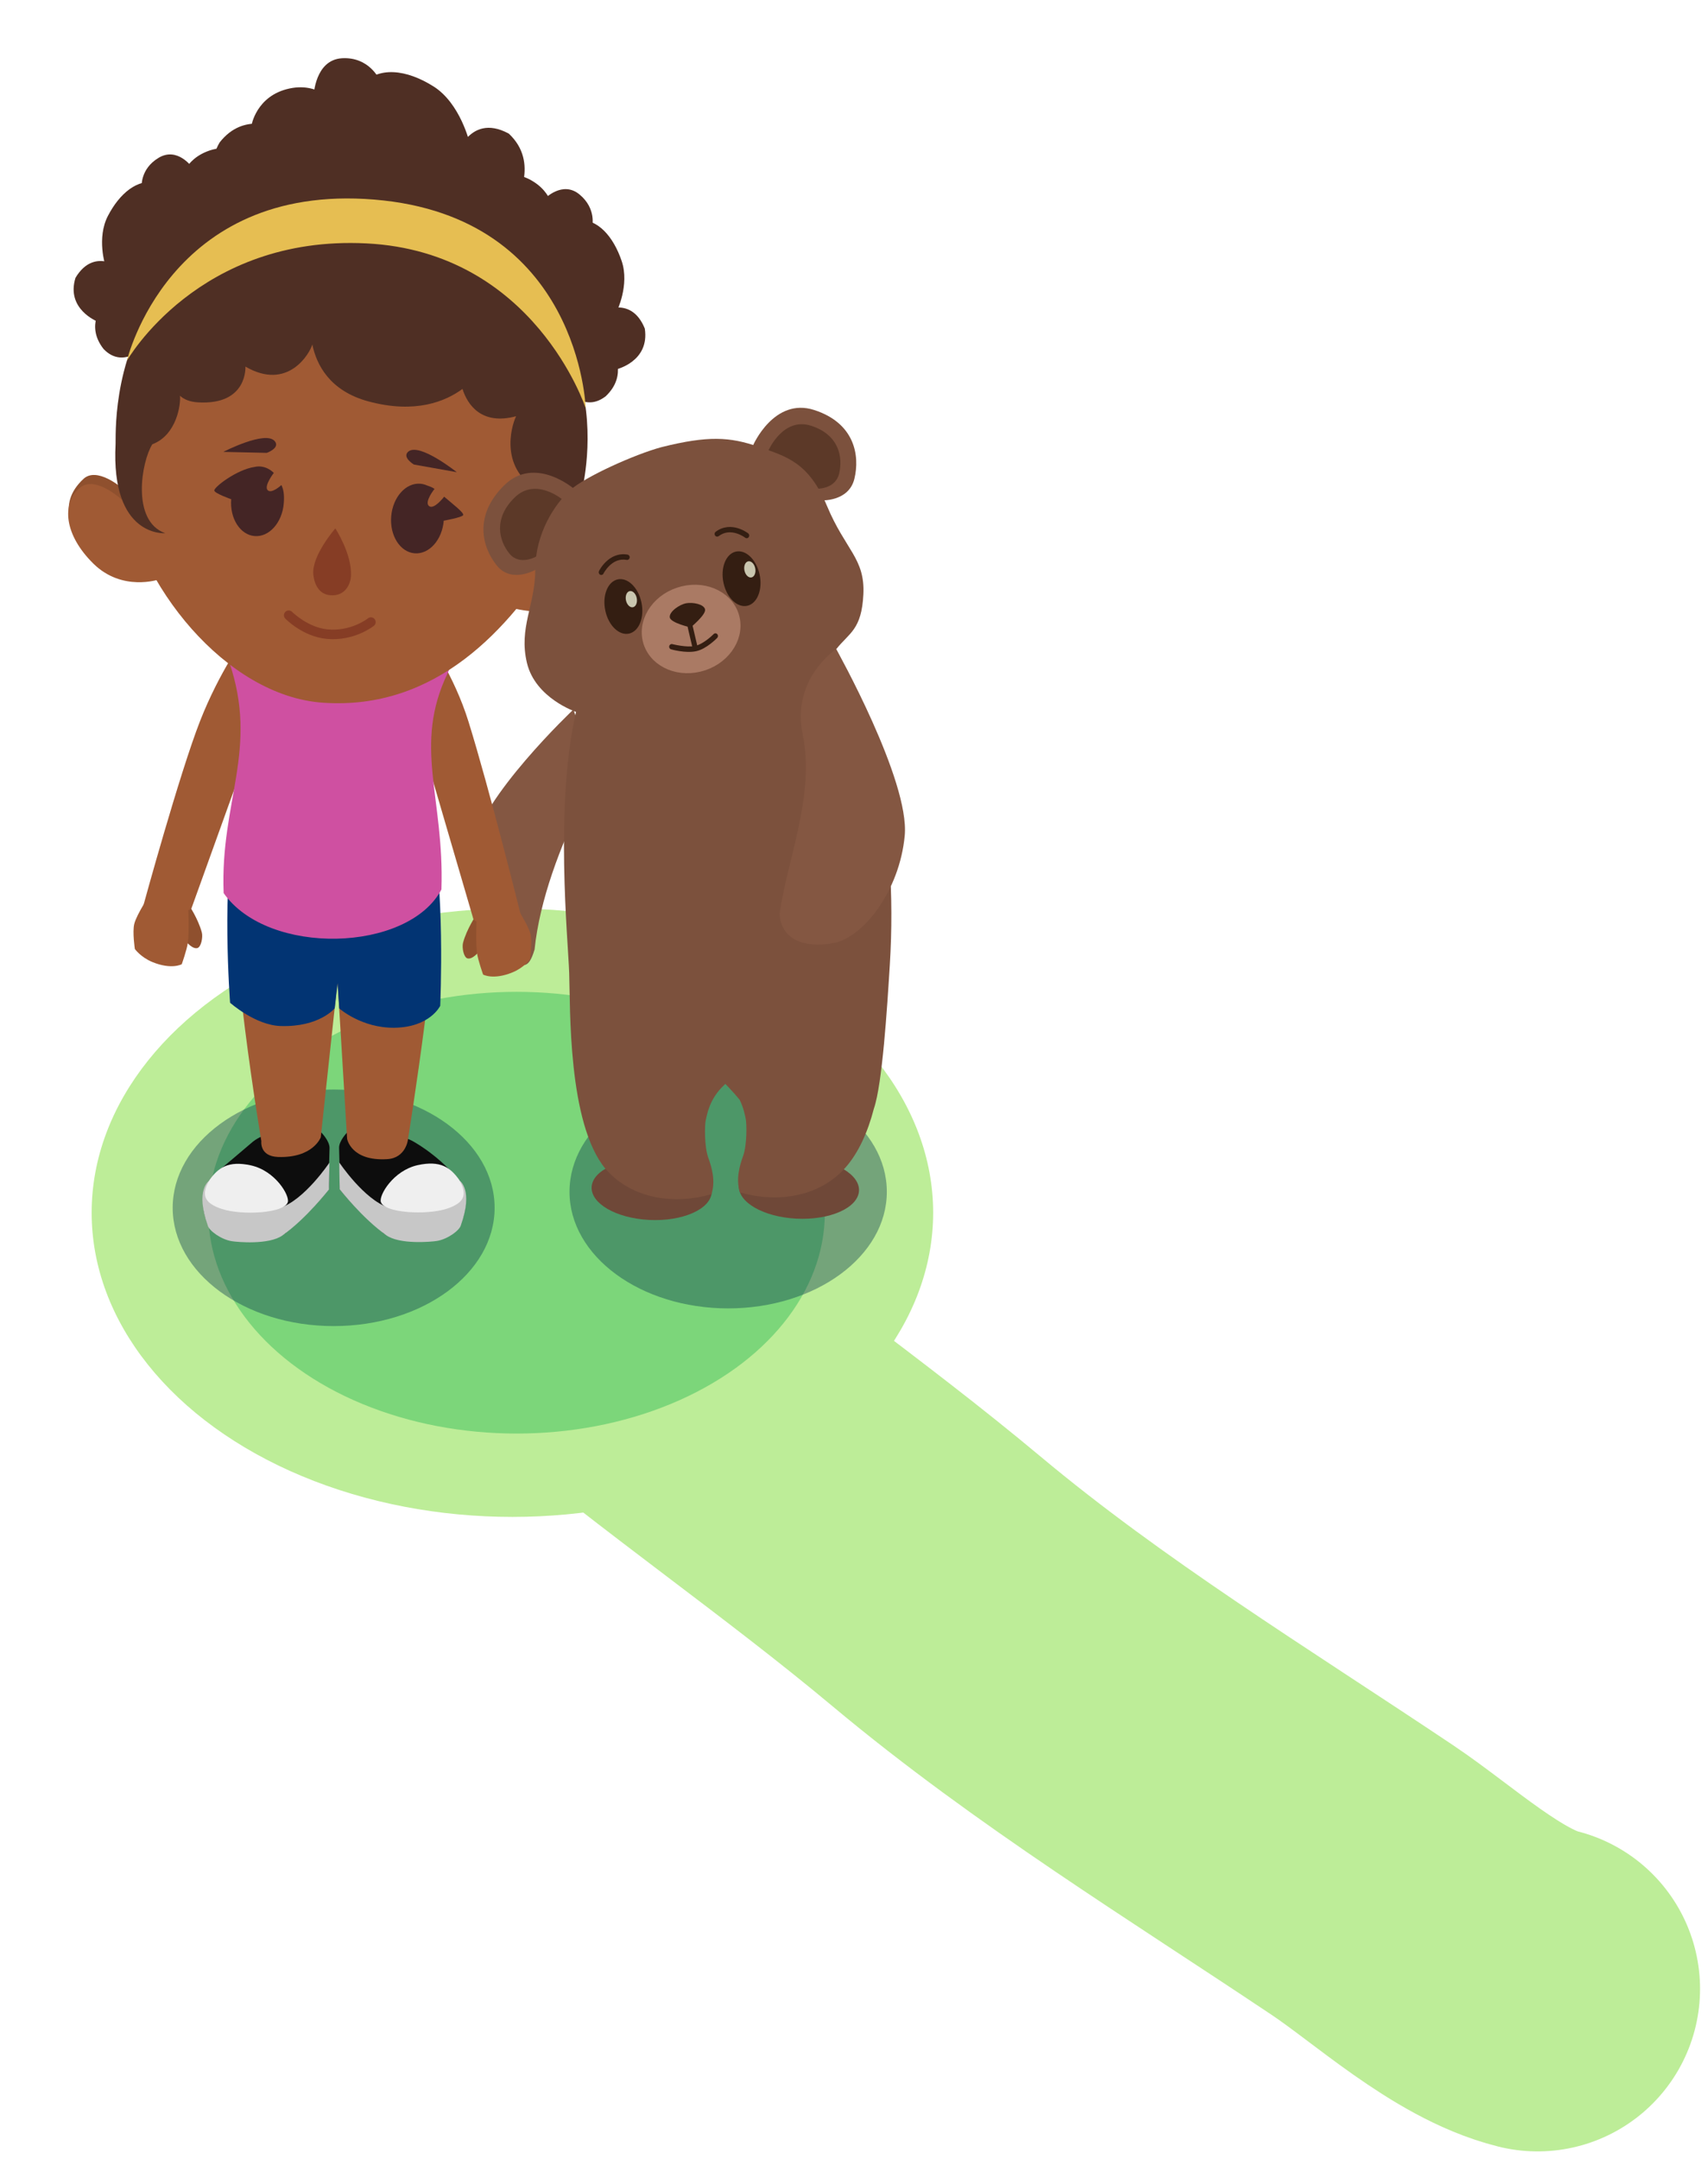 <svg width="205" height="259" viewBox="0 0 205 259" fill="none" xmlns="http://www.w3.org/2000/svg">
<path d="M56.233 144.716C55.939 142.363 57.944 145.931 59.126 147.143C62.752 150.865 66.759 153.694 70.697 157.01C84.243 168.417 98.873 178.423 112.434 189.759C128.413 203.116 146.287 214.031 163.573 225.608C169.627 229.663 177.373 236.832 184.545 238.625" stroke="#BDED98" stroke-width="39" stroke-linecap="round"/>
<ellipse cx="61.5" cy="145.5" rx="50.5" ry="36.5" fill="#BDED98"/>
<ellipse cx="62" cy="145.5" rx="37" ry="26.5" fill="#7CD67A"/>
<path d="M68.82 85.129C68.82 85.129 57.588 95.746 56.694 101.781C55.8 107.817 58.873 114.382 60.785 115.142C62.697 115.903 63.382 116.535 64.162 113.92C64.763 108.039 67.23 101.505 70.086 95.703C70.538 89.43 68.82 85.129 68.82 85.129Z" fill="#845742"/>
<path opacity="0.811" d="M40.046 159.105C50.715 159.105 59.365 152.752 59.365 144.914C59.365 137.076 50.715 130.723 40.046 130.723C29.376 130.723 20.727 137.076 20.727 144.914C20.727 152.752 29.376 159.105 40.046 159.105Z" fill="#08394D" fill-opacity="0.5"/>
<path d="M22.654 108.562C22.654 108.562 23.788 110.231 24.226 111.888C24.368 112.423 24.153 113.637 23.678 113.752C22.853 113.952 21.704 112.144 21.704 112.144L22.654 108.562Z" fill="#8F502E"/>
<path d="M18.086 107.173C18.086 107.173 16.393 109.693 16.112 110.865C15.879 111.836 16.185 113.862 16.185 113.862C16.185 113.862 16.897 114.859 18.305 115.433C20.601 116.37 21.814 115.689 21.814 115.689C21.814 115.689 22.412 114.008 22.545 113.131C22.736 111.867 22.581 108.525 22.581 108.525L18.086 107.173Z" fill="#A05A34"/>
<path d="M57.144 109.803C57.144 109.803 56.01 111.472 55.572 113.129C55.43 113.665 55.645 114.878 56.12 114.993C56.945 115.193 58.094 113.385 58.094 113.385L57.144 109.803Z" fill="#8F502E"/>
<path d="M61.712 108.414C61.712 108.414 63.405 110.934 63.686 112.106C63.919 113.077 63.613 115.103 63.613 115.103C63.613 115.103 62.901 116.1 61.493 116.674C59.197 117.611 57.984 116.93 57.984 116.93C57.984 116.93 57.386 115.249 57.253 114.372C57.062 113.108 57.217 109.767 57.217 109.767L61.712 108.414Z" fill="#A05A34"/>
<path d="M30.378 136.96C28.574 138.513 26.184 140.505 26.184 140.505C26.184 140.505 24.949 141.722 24.645 142.644C24.087 144.334 24.49 145.675 24.935 146.888C25.199 147.638 27.477 148.297 29.065 148.533C32.329 148.948 33.044 148.684 34.223 147.985C36.628 145.987 38.549 143.89 39.448 142.736C39.531 141.674 39.456 140.496 39.553 137.769C39.584 136.9 38.571 135.888 38.571 135.888C38.571 135.888 33.238 134.757 30.378 136.96Z" fill="#0D0D0D"/>
<path d="M39.539 139.49C39.539 139.49 36.557 143.973 33.597 144.927C31.689 145.542 28.231 145.153 26.386 144.368C25.26 143.89 25.087 141.681 25.087 141.681C25.087 141.681 23.414 142.759 24.929 147.016C25.072 147.644 26.522 148.716 27.83 148.921C28.544 149.032 32.291 149.367 33.897 148.231C36.75 146.212 39.482 142.722 39.482 142.722L39.539 139.49Z" fill="#C7C7C7"/>
<path d="M25.15 141.568C26.178 140.135 27.381 139.212 30.13 139.826C33.049 140.477 34.779 143.43 34.544 144.23C34.152 145.565 29.093 145.848 26.645 145.058C24.266 144.29 24.235 143.16 25.15 141.568Z" fill="#EFEFEF"/>
<path d="M49.711 137.012C52.396 138.592 54.068 140.477 54.068 140.477C54.068 140.477 55.288 141.694 55.592 142.615C56.15 144.306 55.762 145.647 55.316 146.86C55.053 147.609 52.775 148.268 51.187 148.504C47.923 148.92 47.208 148.655 46.029 147.956C43.624 145.959 41.703 143.862 40.804 142.707C40.721 141.645 40.796 140.468 40.699 137.741C40.668 136.871 41.681 135.86 41.681 135.86C41.681 135.86 47.025 135.432 49.711 137.012Z" fill="#0D0D0D"/>
<path d="M40.713 139.462C40.713 139.462 43.695 143.945 46.654 144.898C48.563 145.513 52.021 145.124 53.866 144.34C54.992 143.862 55.164 141.653 55.164 141.653C55.164 141.653 56.838 142.731 55.323 146.988C55.18 147.615 53.73 148.687 52.422 148.892C51.708 149.004 47.961 149.338 46.355 148.202C43.502 146.184 40.77 142.693 40.77 142.693L40.713 139.462Z" fill="#C7C7C7"/>
<path d="M55.102 141.54C54.074 140.107 52.871 139.184 50.122 139.797C47.203 140.449 45.473 143.401 45.708 144.202C46.1 145.536 51.159 145.819 53.607 145.03C55.986 144.262 56.017 143.131 55.102 141.54Z" fill="#EFEFEF"/>
<path d="M28.309 104.481C27.179 112.04 31.366 136.91 31.366 136.91C31.366 136.91 31.12 138.732 33.361 138.813C37.582 138.965 38.501 136.454 38.501 136.454L40.513 117.746L41.661 136.642C41.661 136.642 42.133 139.336 46.462 139.078C48.729 138.943 48.962 136.733 48.962 136.733C48.962 136.733 53.292 109.821 52.19 105.018C46.468 98.835 34.414 98.094 28.309 104.481Z" fill="#A05A34"/>
<path d="M29.438 76.341C29.438 76.341 26.346 80.545 24.01 86.515C21.533 92.845 17.245 108.513 17.245 108.513C17.245 108.513 17.67 109.268 19.245 109.561C21.326 109.949 22.958 109.045 22.958 109.045L29.123 91.915C29.123 91.915 27.609 104.381 28.184 110.614C31.656 115.067 38.343 115.345 40.604 115.376C43.961 115.422 48.442 114.592 52.207 110.808C52.753 104.909 51.609 92.461 51.609 92.461L56.826 110.306C56.826 110.306 57.276 111.009 59.879 110.806C61.962 110.643 62.458 109.596 62.458 109.596C62.458 109.596 58.743 94.649 56.23 86.58C54.485 80.977 51.414 76.707 51.414 76.707L29.438 76.341Z" fill="#A05A34"/>
<path d="M28.342 98.312C26.504 105.82 27.616 120.31 27.616 120.31C27.616 120.31 30.646 123.012 33.69 123.104C38.34 123.246 40.177 120.974 40.177 120.974L40.519 117.957L40.714 120.989C40.714 120.989 43.401 123.371 47.36 123.31C51.622 123.244 52.836 120.679 52.836 120.679C52.836 120.679 53.514 105.516 51.546 98.499C49.578 91.482 30.179 90.803 28.342 98.312Z" fill="#023473"/>
<path d="M27.49 79.361C31.12 89.956 26.403 96.112 26.841 107.153C32.151 114.747 48.99 114.296 52.982 106.718C53.352 95.647 49.529 89.51 53.737 80.752C57.946 71.994 25.095 72.372 27.49 79.361Z" fill="#CF50A1"/>
<path d="M15.853 59.695C14.461 58.148 11.55 56.038 10.024 57.453C6.727 60.51 8.572 63.925 11.086 66.989C13.6 70.054 18.279 68.901 18.279 68.901C18.279 68.901 18.735 62.901 15.853 59.695Z" fill="#8F502E"/>
<path d="M15.432 60.757C14.04 59.209 11.194 57.172 9.603 58.515C7.316 60.445 7.744 64.22 11.208 67.626C14.672 71.032 19.063 69.524 19.063 69.524C19.063 69.524 18.314 63.962 15.432 60.757Z" fill="#A05A34"/>
<path d="M67.151 63.954C68.844 62.742 72.14 61.309 73.326 63.02C75.888 66.714 73.351 69.652 70.236 72.103C67.122 74.555 62.8 72.421 62.8 72.421C62.8 72.421 63.646 66.464 67.151 63.954Z" fill="#8F502E"/>
<path d="M67.334 65.081C69.026 63.869 72.244 62.493 73.509 64.147C75.327 66.524 73.599 70.715 69.712 72.507C65.825 74.299 61.146 72.86 61.146 72.86C61.146 72.86 63.829 67.591 67.334 65.081Z" fill="#A05A34"/>
<path d="M14.686 58.452C16.395 70.073 27.084 83.502 38.756 84.312C52.292 85.252 61.147 75.512 66.9 66.116C74.549 47.801 66.737 31.268 43.281 29.543C25.383 28.226 13.371 38.187 14.686 58.452Z" fill="#A05A34"/>
<path d="M40.248 63.398C40.248 63.398 37.467 66.582 37.599 68.827C37.638 69.489 37.954 71.241 39.586 71.412C41.352 71.597 42.081 70.177 42.128 69.055C42.236 66.44 40.248 63.398 40.248 63.398Z" fill="#863D25"/>
<path d="M34.658 73.243C34.583 73.242 34.508 73.256 34.438 73.284C34.368 73.312 34.304 73.353 34.251 73.406C34.142 73.512 34.08 73.657 34.078 73.809C34.076 73.961 34.135 74.108 34.241 74.217C34.241 74.217 36.294 76.367 39.185 76.652C42.524 76.982 44.877 75.085 44.877 75.085C44.995 74.99 45.071 74.852 45.087 74.701C45.104 74.549 45.059 74.398 44.964 74.279C44.917 74.221 44.859 74.172 44.793 74.136C44.727 74.1 44.654 74.077 44.579 74.069C44.504 74.061 44.429 74.067 44.356 74.088C44.284 74.109 44.217 74.145 44.158 74.192C44.158 74.192 42.16 75.793 39.298 75.511C36.926 75.277 35.062 73.416 35.062 73.416C34.955 73.307 34.81 73.245 34.658 73.243Z" fill="#863D25"/>
<g style="mix-blend-mode:multiply">
<path d="M31.249 55.969C31.02 55.953 30.788 55.971 30.559 56.022C28.382 56.346 25.642 58.481 25.721 58.862C25.793 59.213 27.748 59.896 27.748 59.896C27.773 60.086 27.777 59.653 27.751 59.882C27.56 62.188 28.818 64.173 30.56 64.317C32.302 64.461 33.868 62.709 34.058 60.403C34.157 59.215 33.985 58.659 33.777 58.195C33.777 58.195 32.576 59.31 32.118 58.8C31.66 58.289 32.864 56.739 32.864 56.739C32.398 56.285 31.839 56.018 31.25 55.969L31.249 55.969Z" fill="#442525"/>
<path d="M32.026 54.335C32.026 54.335 33.642 53.755 32.986 52.941C31.897 51.591 26.8 54.218 26.8 54.218" fill="#442525"/>
</g>
<g style="mix-blend-mode:multiply">
<path d="M50.452 58.038C48.71 57.894 47.144 59.646 46.953 61.952C46.763 64.257 48.021 66.242 49.763 66.386C51.504 66.53 53.07 64.778 53.261 62.472C53.279 62.324 53.237 62.582 53.262 62.474C53.262 62.474 55.435 62.083 55.585 61.813C55.739 61.537 54.405 60.536 53.309 59.593C53.309 59.593 52.083 61.209 51.488 60.713C50.893 60.216 52.156 58.656 52.156 58.656C51.791 58.423 51.613 58.373 51.244 58.242C50.989 58.129 50.723 58.061 50.452 58.038Z" fill="#442525"/>
<path d="M49.676 55.736C49.676 55.736 48.206 54.85 49.01 54.181C50.343 53.072 54.822 56.652 54.822 56.652" fill="#442525"/>
</g>
<path d="M21.061 37.303C21.061 37.303 26.249 38.446 25.23 32.48C25.23 32.48 29.196 34.393 31.443 30.664C32.608 28.732 30.092 26.689 30.092 26.689" fill="#575757"/>
<path d="M31.475 30.18C31.55 30.297 36.442 30.731 35.024 25.858Z" fill="#575757"/>
<path d="M35.082 28.317C35.082 28.317 37.93 26.94 36.892 24.442C35.783 21.771 32.124 21.867 30.342 23.255" fill="#575757"/>
<path d="M15.871 40.967C15.871 40.967 20.902 43.023 21.921 37.023Z" fill="#575757"/>
<path d="M17.687 41.278C17.687 41.278 14.93 44.476 12.434 41.877C10.189 39.022 12.369 36.585 12.369 36.585" fill="#4F2F24"/>
<path d="M11.711 38.586C11.711 38.586 7.882 37.103 9.062 33.328C11.374 29.472 14.728 32.352 14.728 32.352" fill="#4F2F24"/>
<path d="M12.649 31.872C12.649 31.872 11.571 28.565 12.953 25.903C14.335 23.241 16.488 21.365 18.884 21.918C21.279 22.471 20.902 25.49 20.902 25.49" fill="#4F2F24"/>
<path d="M34.891 22.819C34.891 22.819 35.779 19.554 32.786 18.302C29.387 17.407 27.534 20.381 27.534 20.381" fill="#575757"/>
<path d="M29.457 18.831C29.457 18.831 27.695 16.947 24.677 18.241C21.658 19.536 21.618 22.296 21.618 22.296" fill="#4F2F24"/>
<path d="M17.006 22.448C17.006 22.448 16.781 20.288 19.038 18.934C21.295 17.579 23.044 20.054 23.044 20.054" fill="#4F2F24"/>
<path d="M13.367 30.354L11.913 36.719L16.656 41.12L22.034 36.92L25.237 32.391L31.832 29.923L34.88 26.346L33.689 20.761L27.286 18.262L19.922 21.061L17.548 22.163L13.367 30.354Z" fill="#4F2F24"/>
<path d="M64.725 41.602C64.725 41.602 59.336 41.965 61.271 36.09C61.271 36.09 56.993 37.418 55.305 33.304C54.43 31.172 57.27 29.491 57.27 29.491" fill="#575757"/>
<path d="M55.347 32.81C55.254 32.916 50.271 32.608 52.441 27.897Z" fill="#575757"/>
<path d="M52.006 30.374C52.006 30.374 49.355 28.547 50.779 26.18C52.302 23.65 55.964 24.306 57.544 25.981" fill="#575757"/>
<path d="M69.381 46.101C69.381 46.101 64.01 47.41 63.904 41.189Z" fill="#575757"/>
<path d="M67.508 46.138C67.508 46.138 69.79 49.792 72.696 47.546C75.388 45.003 73.57 42.206 73.57 42.206" fill="#4F2F24"/>
<path d="M73.925 44.329C73.925 44.329 78.001 43.415 77.391 39.419C75.657 35.166 71.846 37.566 71.846 37.566" fill="#4F2F24"/>
<path d="M74.009 37.398C74.009 37.398 75.598 34.219 74.615 31.316C73.633 28.413 71.756 26.188 69.264 26.381C66.772 26.573 66.689 29.683 66.689 29.683" fill="#4F2F24"/>
<path d="M53.038 24.845C53.038 24.845 52.645 21.409 55.845 20.601C59.397 20.215 60.805 23.505 60.805 23.505" fill="#575757"/>
<path d="M59.109 21.644C59.109 21.644 61.168 20.008 64.004 21.778C66.84 23.548 66.459 26.345 66.459 26.345" fill="#4F2F24"/>
<path d="M71.069 27.204C71.069 27.204 71.626 25.055 69.565 23.34C67.504 21.626 65.368 23.86 65.368 23.86" fill="#4F2F24"/>
<path d="M73.519 35.753L74.008 42.411L68.569 46.135L63.806 41.067L61.279 35.998L55.028 32.495L52.51 28.413L54.561 22.948L61.378 21.4L68.352 25.355L70.569 26.832L73.519 35.753Z" fill="#4F2F24"/>
<path d="M51.289 30.158C51.289 30.158 46.675 35.59 43.725 27.781C43.725 27.781 40.896 33.153 36.06 30.545C33.555 29.193 34.793 24.811 34.793 24.811" fill="#575757"/>
<path d="M35.702 30.002C35.703 30.198 30.92 34.564 29.118 27.722Z" fill="#575757"/>
<path d="M30.709 30.657C30.709 30.657 26.83 31.284 26.229 27.533C25.586 23.521 29.445 20.75 32.227 20.975" fill="#4F2F24"/>
<path d="M59.134 30.37C59.134 30.37 55.295 36.751 50.209 30.507Z" fill="#575757"/>
<path d="M57.458 32.168C57.458 32.168 62.466 33.75 63.31 28.729C63.722 23.608 59.824 22.463 59.824 22.463" fill="#4F2F24"/>
<path d="M61.849 24.295C61.849 24.295 64.827 19.534 61.067 16.032C56.079 13.325 54.534 19.351 54.534 19.351" fill="#4F2F24"/>
<path d="M56.368 17.149C56.368 17.149 55.265 12.415 52.044 10.377C48.822 8.34 45.329 7.835 43.215 10.372C41.102 12.909 43.52 16.158 43.52 16.158" fill="#4F2F24"/>
<path d="M27.215 24.049C27.215 24.049 24.101 20.915 26.366 17.084C29.29 13.354 33.21 15.386 33.21 15.386" fill="#4F2F24"/>
<path d="M30.174 15.082C30.174 15.082 30.736 11.479 34.737 10.62C38.738 9.761 40.633 12.971 40.633 12.971" fill="#4F2F24"/>
<path d="M45.519 9.515C45.519 9.515 44.303 6.801 41.052 6.989C37.8 7.177 37.648 11.462 37.648 11.462" fill="#4F2F24"/>
<path d="M54.604 15.932L60.387 22.261L58.422 31.168L50.023 30.475L43.658 27.68L35.159 29.981L29.594 28.183L27.08 20.685L32.044 12.701L41.563 10.184L44.765 9.607L54.604 15.932Z" fill="#4F2F24"/>
<path d="M18.726 36.162C13.393 43.418 13.924 52.678 13.871 53.263C13.283 64.527 19.834 63.977 19.834 63.977C15.703 62.509 16.998 55.312 18.282 53.306C21.217 52.196 21.714 48.492 21.602 47.483C21.602 47.483 21.605 47.482 21.605 47.482C22.045 47.891 22.722 48.213 23.766 48.275C29.755 48.632 29.456 43.984 29.456 43.984C34.549 46.949 37.173 42.42 37.486 41.334C37.98 43.709 39.529 46.892 44.213 48.158C49.868 49.688 53.501 48.141 55.509 46.665C56.104 48.546 57.783 51.06 61.94 49.94C61.941 49.941 61.941 49.943 61.942 49.944C61.289 51.309 59.968 56.368 64.782 58.92C64.921 59.531 66.114 65.228 62.973 68.463C62.973 68.463 68.519 66.194 69.835 59.137L69.842 59.134C69.842 59.134 69.858 59.009 69.86 58.999C69.874 58.922 69.89 58.847 69.903 58.769L69.891 58.769C70.215 56.795 76.06 32.169 44.738 27.657C34.291 27.06 26.55 28.255 18.727 36.162L18.726 36.162Z" fill="#4F2F24"/>
<path d="M15.232 43.281C15.232 43.281 23.797 28.185 43.985 29.203C64.173 30.221 70.299 48.986 70.299 48.986C70.299 48.986 69.624 25.966 44.922 23.946C20.219 21.926 15.232 43.281 15.232 43.281Z" fill="#E6BE52"/>
<path opacity="0.811" d="M87.397 156.981C76.88 156.981 68.354 150.718 68.354 142.993C68.354 135.267 76.88 129.004 87.397 129.004C97.914 129.004 106.44 135.267 106.44 142.993C106.44 150.718 97.914 156.981 87.397 156.981Z" fill="#08394D" fill-opacity="0.5"/>
<path d="M68.885 58.648C68.885 58.648 64.204 54.596 60.517 58.227C56.831 61.859 57.849 65.647 59.633 67.856C61.416 70.064 64.344 68.327 64.344 68.327L68.885 58.648Z" fill="#7C513D"/>
<path d="M90.389 53.425C90.389 53.425 92.907 47.628 97.736 49.196C102.565 50.764 103.229 54.638 102.547 57.444C101.865 60.25 98.509 60.036 98.509 60.036L90.389 53.425Z" fill="#7C513D"/>
<path d="M92.24 54.032C92.24 54.032 93.995 49.992 97.36 51.085C100.725 52.178 101.188 54.877 100.713 56.833C100.237 58.788 97.899 58.639 97.899 58.639L92.24 54.032Z" fill="#5C3928"/>
<path d="M67.585 59.997C67.585 59.997 64.323 57.173 61.754 59.704C59.184 62.235 59.894 64.875 61.137 66.414C62.38 67.953 64.42 66.743 64.42 66.743L67.585 59.997Z" fill="#5C3928"/>
<path d="M77.911 146.367C81.89 146.569 85.255 145.102 85.425 143.089C85.596 141.077 82.508 139.281 78.529 139.079C74.549 138.876 71.185 140.344 71.014 142.357C70.843 144.369 73.931 146.165 77.911 146.367Z" fill="#6F4838"/>
<path d="M95.581 146.215C99.56 146.417 102.925 144.949 103.095 142.937C103.266 140.924 100.178 139.129 96.199 138.926C92.219 138.724 88.855 140.192 88.684 142.204C88.513 144.217 91.601 146.012 95.581 146.215Z" fill="#6F4838"/>
<path d="M86.017 52.654C84.239 52.641 82.188 52.949 79.403 53.647C76.225 54.498 70.206 57.199 68.412 58.824C66.619 60.449 64.261 63.956 64.25 68.292C64.24 72.629 62.232 75.3 63.246 79.541C64.261 83.783 69.136 85.414 69.136 85.414C66.562 96.56 68.18 112.795 68.316 116.719C68.459 120.834 68.123 134.775 72.681 140.248C75.936 143.971 81.094 144.52 85.395 143.283C85.89 141.699 85.46 140.145 85.002 138.878C84.544 137.611 84.558 135.031 84.713 134.358C84.868 133.685 85.146 132.041 86.569 130.53C86.864 130.227 87.052 130.051 87.055 130.048C87.086 130.079 87.212 130.204 87.463 130.467C87.927 130.957 88.356 131.446 88.768 131.942C89.237 132.881 89.389 133.712 89.488 134.143C89.643 134.816 89.658 137.396 89.2 138.663C88.743 139.93 88.312 141.484 88.808 143.068C93.108 144.304 98.266 143.756 101.521 140.033C103.04 138.296 104.162 135.818 104.883 133.025C105.902 130.084 106.474 120.976 106.795 115.824C107.875 98.471 104.141 85.577 100.365 77.889C101.936 75.913 103.412 75.568 103.625 71.322C103.84 67.003 101.472 65.998 99.263 60.715C97.053 55.432 94.386 54.767 90.995 53.59C89.299 53.002 87.794 52.667 86.017 52.654Z" fill="#7C513D"/>
<path d="M83.935 79.946C86.797 79.252 88.676 76.684 88.132 74.209C87.589 71.734 84.828 70.29 81.967 70.984C79.105 71.677 77.226 74.246 77.77 76.72C78.314 79.195 81.074 80.639 83.935 79.946Z" fill="#AA7A64" stroke="#AA7A64" stroke-width="1.305" stroke-linecap="round"/>
<path d="M82.842 75.201L83.43 77.716Z" fill="#341E12"/>
<path d="M82.769 74.888C82.808 74.878 82.849 74.876 82.889 74.883C82.928 74.889 82.967 74.904 83.001 74.925C83.036 74.947 83.066 74.976 83.09 75.01C83.114 75.045 83.131 75.083 83.14 75.124L83.729 77.638C83.738 77.68 83.74 77.722 83.734 77.764C83.728 77.806 83.714 77.846 83.693 77.882C83.672 77.919 83.645 77.95 83.612 77.975C83.58 78 83.543 78.018 83.504 78.028C83.465 78.039 83.424 78.041 83.384 78.034C83.344 78.028 83.306 78.013 83.272 77.991C83.237 77.969 83.207 77.941 83.183 77.906C83.159 77.872 83.142 77.834 83.133 77.792L82.544 75.278C82.535 75.237 82.533 75.195 82.539 75.153C82.545 75.111 82.559 75.071 82.58 75.034C82.601 74.998 82.628 74.967 82.66 74.942C82.693 74.916 82.73 74.898 82.769 74.888Z" fill="#341E12"/>
<path d="M86.084 76.08C86.112 76.11 86.134 76.146 86.15 76.185C86.165 76.224 86.172 76.266 86.172 76.309C86.172 76.351 86.163 76.393 86.148 76.432C86.132 76.471 86.109 76.506 86.08 76.536C86.08 76.536 85.762 76.867 85.296 77.227C84.83 77.586 84.215 77.987 83.558 78.13C82.268 78.411 80.545 77.906 80.545 77.906C80.506 77.896 80.469 77.877 80.437 77.852C80.405 77.826 80.378 77.794 80.358 77.758C80.337 77.722 80.324 77.681 80.318 77.639C80.313 77.597 80.315 77.555 80.325 77.514C80.335 77.472 80.353 77.434 80.377 77.4C80.402 77.366 80.432 77.338 80.467 77.316C80.502 77.295 80.541 77.281 80.581 77.275C80.621 77.269 80.662 77.272 80.701 77.283C80.701 77.283 82.411 77.722 83.434 77.499C83.934 77.39 84.502 77.038 84.932 76.706C85.362 76.375 85.65 76.078 85.65 76.078C85.708 76.018 85.786 75.984 85.867 75.985C85.949 75.985 86.026 76.019 86.084 76.08Z" fill="#341E12"/>
<path d="M80.388 74.063C80.468 74.742 82.896 75.277 82.896 75.277C82.896 75.277 84.765 73.74 84.624 73.112C84.484 72.485 83.147 72.231 82.351 72.381C81.554 72.532 80.309 73.383 80.388 74.063Z" fill="#341E12"/>
<path d="M75.531 76.012C76.725 75.722 77.374 74.035 76.98 72.244C76.587 70.453 75.3 69.235 74.106 69.524C72.912 69.814 72.263 71.5 72.657 73.292C73.05 75.083 74.337 76.301 75.531 76.012Z" fill="#341E12"/>
<path d="M75.986 72.851C76.341 72.765 76.533 72.264 76.417 71.732C76.3 71.201 75.918 70.839 75.564 70.925C75.209 71.011 75.017 71.512 75.133 72.043C75.25 72.575 75.632 72.937 75.986 72.851Z" fill="#C9C6AF"/>
<path d="M89.716 72.676C90.91 72.387 91.559 70.7 91.166 68.909C90.772 67.117 89.485 65.899 88.291 66.189C87.098 66.478 86.449 68.165 86.842 69.956C87.236 71.748 88.523 72.965 89.716 72.676Z" fill="#341E12"/>
<path d="M75.322 66.542C75.361 66.549 75.4 66.564 75.434 66.587C75.468 66.609 75.498 66.639 75.521 66.673C75.545 66.708 75.561 66.747 75.57 66.788C75.579 66.83 75.581 66.872 75.574 66.914C75.56 66.999 75.515 67.074 75.449 67.123C75.382 67.172 75.3 67.192 75.22 67.178C74.303 67.015 73.633 67.41 73.157 67.864C72.68 68.317 72.439 68.808 72.439 68.808C72.421 68.846 72.395 68.879 72.365 68.906C72.334 68.934 72.298 68.954 72.26 68.967C72.221 68.98 72.181 68.985 72.14 68.981C72.1 68.978 72.061 68.966 72.025 68.946C71.989 68.927 71.957 68.9 71.931 68.868C71.905 68.836 71.886 68.798 71.873 68.758C71.861 68.717 71.857 68.675 71.86 68.633C71.863 68.59 71.875 68.549 71.893 68.512C71.893 68.512 72.18 67.922 72.745 67.385C73.309 66.848 74.191 66.342 75.322 66.542Z" fill="#341E12"/>
<path d="M87.306 63.242C87.765 63.195 88.198 63.263 88.564 63.374C89.295 63.597 89.801 63.995 89.801 63.995C89.833 64.02 89.86 64.052 89.881 64.089C89.902 64.125 89.915 64.165 89.921 64.207C89.927 64.249 89.924 64.292 89.914 64.333C89.904 64.374 89.887 64.413 89.862 64.447C89.838 64.481 89.808 64.509 89.773 64.531C89.739 64.552 89.7 64.567 89.66 64.573C89.62 64.579 89.58 64.576 89.541 64.566C89.502 64.555 89.465 64.537 89.433 64.511C89.433 64.511 89.011 64.182 88.394 63.994C87.776 63.806 87.008 63.76 86.252 64.328C86.186 64.377 86.104 64.397 86.024 64.383C85.944 64.369 85.873 64.322 85.825 64.253C85.802 64.219 85.785 64.18 85.776 64.138C85.766 64.097 85.765 64.055 85.772 64.013C85.778 63.971 85.793 63.931 85.814 63.895C85.835 63.859 85.863 63.828 85.896 63.803C86.362 63.453 86.847 63.29 87.306 63.242Z" fill="#341E12"/>
<path d="M90.21 69.277C90.564 69.191 90.757 68.69 90.64 68.158C90.523 67.627 90.141 67.265 89.787 67.351C89.432 67.437 89.24 67.938 89.356 68.469C89.473 69.001 89.855 69.362 90.21 69.277Z" fill="#C9C6AF"/>
<path d="M100.364 77.878C100.364 77.878 109.208 93.658 108.588 100.267C107.967 106.876 103.63 112.499 100.018 113.153C96.405 113.808 93.707 112.644 93.571 109.611C94.454 103.288 97.82 95.451 96.364 88.238C94.898 81.436 100.364 77.878 100.364 77.878Z" fill="#845742"/>
</svg>
